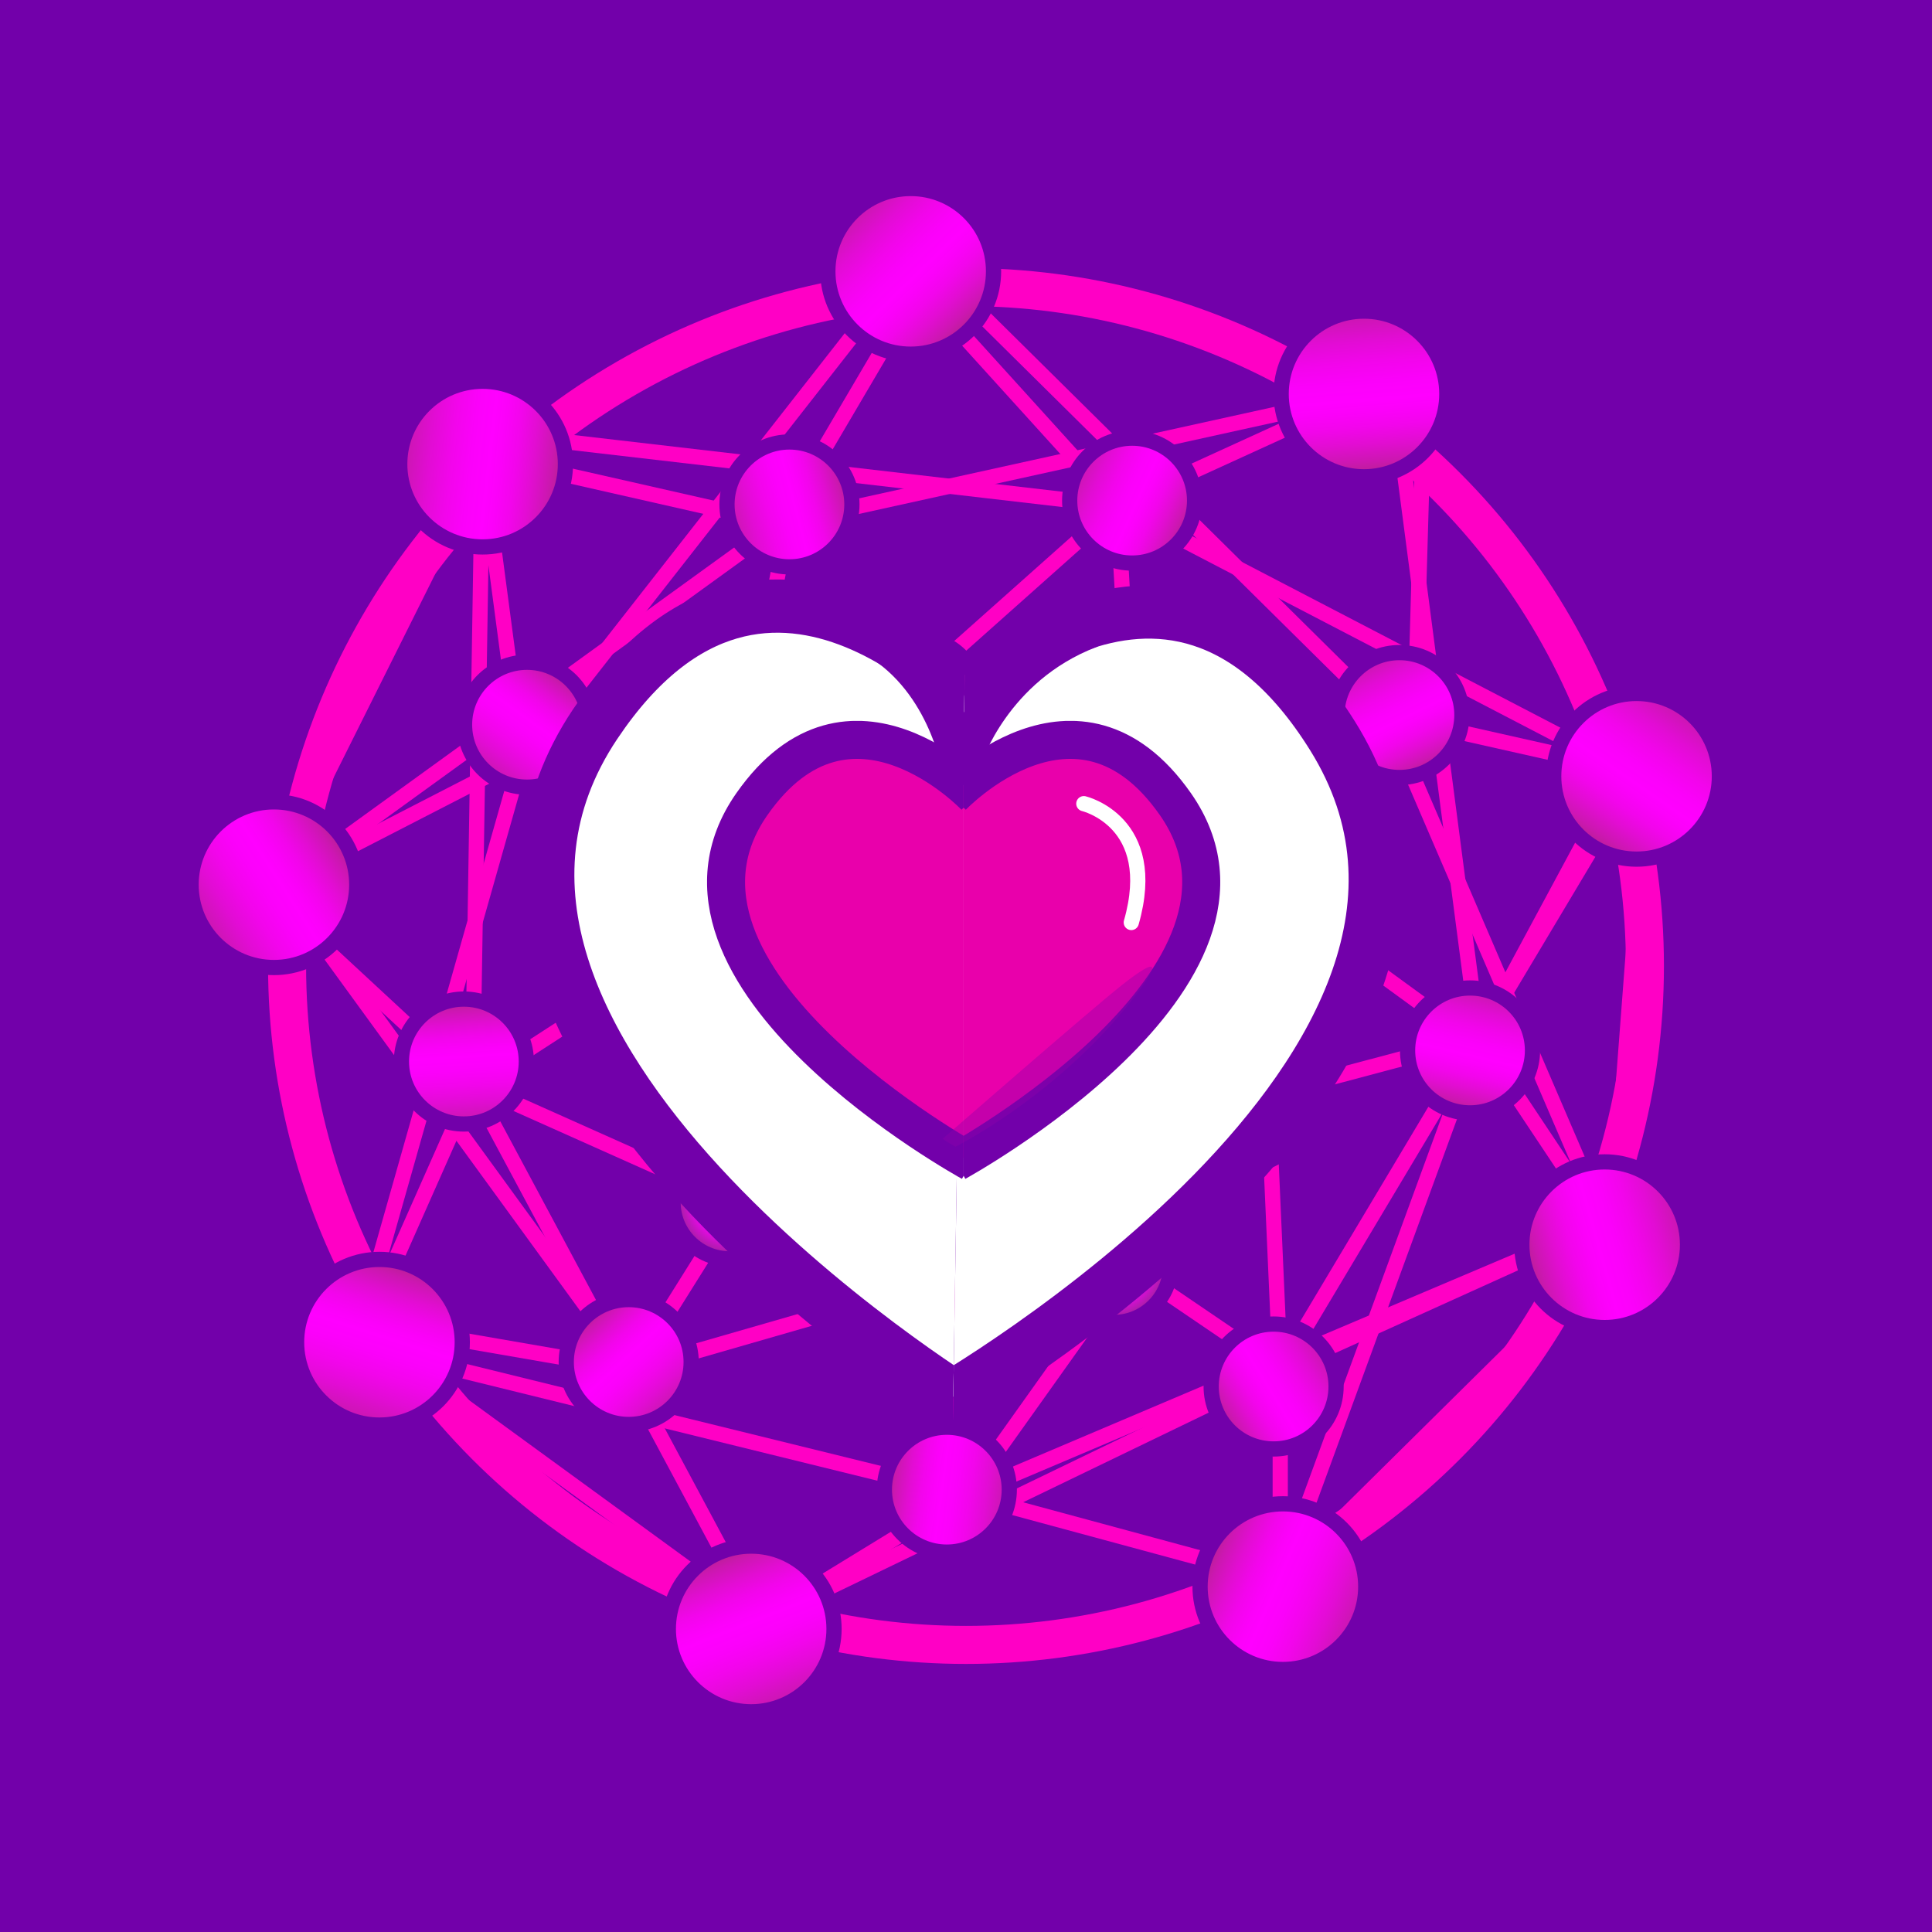 <?xml version="1.0" encoding="UTF-8"?>
<svg id="Layer_2" data-name="Layer 2" xmlns="http://www.w3.org/2000/svg" xmlns:xlink="http://www.w3.org/1999/xlink" viewBox="0 0 253.98 253.98">
  <defs>
    <style>
      .cls-1, .cls-2, .cls-3, .cls-4, .cls-5, .cls-6, .cls-7, .cls-8, .cls-9, .cls-10, .cls-11, .cls-12, .cls-13, .cls-14, .cls-15, .cls-16, .cls-17, .cls-18, .cls-19, .cls-20, .cls-21, .cls-22, .cls-23, .cls-24, .cls-25, .cls-26, .cls-27, .cls-28, .cls-29, .cls-30, .cls-31, .cls-32, .cls-33 {
        stroke-miterlimit: 10;
      }

      .cls-1, .cls-2, .cls-3, .cls-4, .cls-5, .cls-6, .cls-7, .cls-8, .cls-9, .cls-10, .cls-13, .cls-14, .cls-15, .cls-16, .cls-17, .cls-18, .cls-19, .cls-20, .cls-21, .cls-22, .cls-24, .cls-25, .cls-26, .cls-27, .cls-28, .cls-29, .cls-30, .cls-31, .cls-32, .cls-33 {
        stroke: #7200aa;
      }

      .cls-1, .cls-11 {
        fill: #e900ab;
      }

      .cls-1, .cls-12, .cls-33 {
        stroke-width: 5px;
      }

      .cls-34 {
        clip-path: url(#clippath);
      }

      .cls-35, .cls-12, .cls-23, .cls-33 {
        fill: none;
      }

      .cls-35, .cls-36, .cls-37 {
        stroke-width: 0px;
      }

      .cls-2 {
        fill: url(#radial-gradient);
      }

      .cls-2, .cls-3, .cls-4, .cls-5, .cls-6, .cls-7, .cls-8, .cls-9, .cls-10, .cls-11, .cls-13, .cls-14, .cls-15, .cls-16, .cls-17, .cls-18, .cls-19, .cls-20, .cls-21, .cls-23 {
        stroke-width: 2px;
      }

      .cls-3 {
        fill: url(#linear-gradient-3);
      }

      .cls-4 {
        fill: url(#linear-gradient-9);
      }

      .cls-5 {
        fill: url(#linear-gradient-8);
      }

      .cls-6 {
        fill: url(#linear-gradient-2);
      }

      .cls-7 {
        fill: url(#linear-gradient-4);
      }

      .cls-8 {
        fill: url(#linear-gradient-5);
      }

      .cls-9 {
        fill: url(#linear-gradient-6);
      }

      .cls-10 {
        fill: url(#linear-gradient-7);
      }

      .cls-11 {
        stroke: #fff;
      }

      .cls-11, .cls-33 {
        stroke-linecap: round;
      }

      .cls-12, .cls-23 {
        stroke: #ff00c5;
      }

      .cls-38 {
        clip-path: url(#clippath-1);
      }

      .cls-39 {
        clip-path: url(#clippath-3);
      }

      .cls-40 {
        clip-path: url(#clippath-2);
      }

      .cls-36 {
        fill: #8f00aa;
        opacity: .4;
      }

      .cls-13 {
        fill: url(#radial-gradient-4);
      }

      .cls-14 {
        fill: url(#radial-gradient-3);
      }

      .cls-15 {
        fill: url(#radial-gradient-7);
      }

      .cls-16 {
        fill: url(#radial-gradient-6);
      }

      .cls-17 {
        fill: url(#radial-gradient-9);
      }

      .cls-18 {
        fill: url(#radial-gradient-8);
      }

      .cls-19 {
        fill: url(#radial-gradient-5);
      }

      .cls-20 {
        fill: url(#radial-gradient-2);
      }

      .cls-21 {
        fill: url(#linear-gradient);
      }

      .cls-22 {
        fill: #fff;
        stroke-width: 7px;
      }

      .cls-24 {
        fill: url(#linear-gradient-15);
      }

      .cls-24, .cls-25, .cls-26, .cls-27, .cls-28, .cls-29, .cls-30, .cls-31, .cls-32 {
        stroke-width: 2px;
      }

      .cls-25 {
        fill: url(#linear-gradient-17);
      }

      .cls-26 {
        fill: url(#linear-gradient-16);
      }

      .cls-27 {
        fill: url(#linear-gradient-12);
      }

      .cls-28 {
        fill: url(#linear-gradient-13);
      }

      .cls-29 {
        fill: url(#linear-gradient-11);
      }

      .cls-30 {
        fill: url(#linear-gradient-10);
      }

      .cls-31 {
        fill: url(#linear-gradient-18);
      }

      .cls-32 {
        fill: url(#linear-gradient-14);
      }

      .cls-37 {
        fill: #7200aa;
      }
    </style>
    <linearGradient id="linear-gradient" x1="384.21" y1="162.95" x2="399.61" y2="178.34" gradientTransform="translate(390.29 526.74) rotate(-156.53)" gradientUnits="userSpaceOnUse">
      <stop offset="0" stop-color="#c51aa7"/>
      <stop offset=".04" stop-color="#cc16b3"/>
      <stop offset=".18" stop-color="#e20cd4"/>
      <stop offset=".31" stop-color="#f205eb"/>
      <stop offset=".43" stop-color="#fb01fa"/>
      <stop offset=".54" stop-color="#f0f"/>
      <stop offset=".61" stop-color="#fb01f9"/>
      <stop offset=".7" stop-color="#f205eb"/>
      <stop offset=".8" stop-color="#e20dd2"/>
      <stop offset=".91" stop-color="#cc17b1"/>
      <stop offset="1" stop-color="#b4228c"/>
    </linearGradient>
    <linearGradient id="linear-gradient-2" x1="384.21" x2="399.61" y2="178.34" gradientTransform="translate(76.92 603.04) rotate(-117.16)" xlink:href="#linear-gradient"/>
    <linearGradient id="linear-gradient-3" x1="384.21" y1="162.95" x2="399.61" y2="178.34" gradientTransform="translate(-213.72 463.22) rotate(-77.78)" xlink:href="#linear-gradient"/>
    <linearGradient id="linear-gradient-4" x2="399.61" y2="178.34" gradientTransform="translate(-349.68 170.75) rotate(-38.41)" xlink:href="#linear-gradient"/>
    <linearGradient id="linear-gradient-5" x1="384.21" y1="162.95" x2="399.61" y2="178.34" gradientTransform="translate(-269.25 -141.58) rotate(.97)" xlink:href="#linear-gradient"/>
    <linearGradient id="linear-gradient-6" y1="162.95" x2="399.61" y2="178.34" gradientTransform="translate(-8.93 -331.98) rotate(40.34)" xlink:href="#linear-gradient"/>
    <linearGradient id="linear-gradient-7" x1="384.21" y1="162.95" x2="399.61" y2="178.34" gradientTransform="translate(313.09 -314.03) rotate(79.72)" xlink:href="#linear-gradient"/>
    <linearGradient id="linear-gradient-8" x2="399.61" y2="178.34" gradientTransform="translate(550.63 -95.86) rotate(119.09)" xlink:href="#linear-gradient"/>
    <linearGradient id="linear-gradient-9" x1="384.21" y1="162.95" x2="399.61" y2="178.34" gradientTransform="translate(595.84 223.48) rotate(158.47)" xlink:href="#linear-gradient"/>
    <linearGradient id="linear-gradient-10" x1="-54.63" y1="-152.31" x2="-38.21" y2="-152.31" gradientTransform="translate(47.94 77.04) rotate(148.32)" xlink:href="#linear-gradient"/>
    <linearGradient id="linear-gradient-11" x1="-54.63" y1="-152.31" x2="-38.21" y2="-152.31" gradientTransform="translate(98.85 38.67) rotate(-172.31)" xlink:href="#linear-gradient"/>
    <linearGradient id="linear-gradient-12" x1="-54.63" y1="-152.31" x2="-38.21" y2="-152.31" gradientTransform="translate(162.55 41.32) rotate(-132.93)" xlink:href="#linear-gradient"/>
    <linearGradient id="linear-gradient-13" x1="-54.63" y1="-152.31" x2="-38.21" y2="-152.31" gradientTransform="translate(210.11 83.77) rotate(-93.56)" xlink:href="#linear-gradient"/>
    <linearGradient id="linear-gradient-14" x1="-54.63" y1="-152.31" x2="-38.21" y2="-152.31" gradientTransform="translate(219.95 146.76) rotate(-54.18)" xlink:href="#linear-gradient"/>
    <linearGradient id="linear-gradient-15" x1="-54.63" y1="-152.31" x2="-38.21" y2="-152.31" gradientTransform="translate(187.59 201.69) rotate(-14.81)" xlink:href="#linear-gradient"/>
    <linearGradient id="linear-gradient-16" x1="-54.63" y1="-152.31" x2="-38.21" y2="-152.31" gradientTransform="translate(127.72 223.63) rotate(24.57)" xlink:href="#linear-gradient"/>
    <linearGradient id="linear-gradient-17" x1="-54.63" y1="-152.31" x2="-38.21" y2="-152.31" gradientTransform="translate(67.54 202.6) rotate(63.94)" xlink:href="#linear-gradient"/>
    <linearGradient id="linear-gradient-18" x1="-54.63" y1="-152.31" x2="-38.21" y2="-152.31" gradientTransform="translate(34.35 148.17) rotate(103.32)" xlink:href="#linear-gradient"/>
    <radialGradient id="radial-gradient" cx="64.84" cy="38.76" fx="64.84" fy="38.76" r="7.44" gradientTransform="translate(37.28 186.54) rotate(-80.71)" gradientUnits="userSpaceOnUse">
      <stop offset=".52" stop-color="#f0f"/>
      <stop offset="1" stop-color="#90278c"/>
    </radialGradient>
    <radialGradient id="radial-gradient-2" cx="64.84" fx="64.84" gradientTransform="translate(22.54 117.59) rotate(-41.34)" xlink:href="#radial-gradient"/>
    <radialGradient id="radial-gradient-3" cx="64.84" cy="38.76" fx="64.84" fy="38.76" gradientTransform="translate(54.88 54.94) rotate(-1.96)" xlink:href="#radial-gradient"/>
    <radialGradient id="radial-gradient-4" cx="64.84" cy="38.76" fx="64.84" fy="38.76" r="7.44" gradientTransform="translate(119.63 27.02) rotate(37.41)" xlink:href="#radial-gradient"/>
    <radialGradient id="radial-gradient-5" cx="64.84" fx="64.84" r="7.44" gradientTransform="translate(187.39 46.52) rotate(76.79)" xlink:href="#radial-gradient"/>
    <radialGradient id="radial-gradient-6" cy="38.76" fy="38.76" r="7.44" gradientTransform="translate(227.4 104.58) rotate(116.16)" xlink:href="#radial-gradient"/>
    <radialGradient id="radial-gradient-7" cx="64.84" fx="64.84" r="7.44" gradientTransform="translate(221.49 174.84) rotate(155.54)" xlink:href="#radial-gradient"/>
    <radialGradient id="radial-gradient-8" cy="38.76" fy="38.76" gradientTransform="translate(172.36 225.41) rotate(-165.09)" xlink:href="#radial-gradient"/>
    <radialGradient id="radial-gradient-9" cx="64.84" fx="64.84" r="7.44" gradientTransform="translate(102.29 233.32) rotate(-125.71)" xlink:href="#radial-gradient"/>
    <clipPath id="clippath">
      <polygon class="cls-35" points="127.02 76.18 125.25 187.69 68.51 187.69 68.51 76.18 127.02 76.18"/>
    </clipPath>
    <clipPath id="clippath-1">
      <polygon class="cls-35" points="127.02 76.18 125.25 187.68 181.97 189.48 185.5 78.03 127.02 76.18"/>
    </clipPath>
    <clipPath id="clippath-2">
      <rect class="cls-35" x="92.95" y="94.77" width="33.73" height="60.21"/>
    </clipPath>
    <clipPath id="clippath-3">
      <rect class="cls-35" x="126.68" y="94.77" width="33.73" height="60.21"/>
    </clipPath>
  </defs>
  <g id="Layer_8" data-name="Layer 8">
    <rect class="cls-37" width="253.98" height="253.98"/>
    <g>
      <line class="cls-23" x1="63.42" y1="60.78" x2="68.15" y2="96.43"/>
      <line class="cls-23" x1="67.14" y1="60.78" x2="102.57" y2="68.82"/>
      <line class="cls-23" x1="120.85" y1="37.74" x2="102.57" y2="68.82"/>
      <line class="cls-23" x1="120.85" y1="37.74" x2="146.91" y2="66.49"/>
      <line class="cls-23" x1="178.36" y1="52.12" x2="146.91" y2="66.49"/>
      <line class="cls-23" x1="187.11" y1="56.24" x2="185.94" y2="97.06"/>
      <line class="cls-23" x1="213.41" y1="101.1" x2="182.3" y2="94.1"/>
      <line class="cls-23" x1="213.41" y1="101.1" x2="194.36" y2="136.5"/>
      <line class="cls-23" x1="211.86" y1="162.8" x2="194.36" y2="136.5"/>
      <line class="cls-23" x1="206.41" y1="162.8" x2="168.3" y2="180.05"/>
      <line class="cls-23" x1="168.3" y1="207.67" x2="168.3" y2="180.05"/>
      <line class="cls-23" x1="126.99" y1="196.49" x2="168.3" y2="207.67"/>
      <line class="cls-23" x1="99.84" y1="213.12" x2="126.99" y2="196.49"/>
      <line class="cls-23" x1="53.95" y1="175" x2="83.12" y2="180.05"/>
      <line class="cls-23" x1="48.5" y1="173.45" x2="62.12" y2="142.72"/>
      <line class="cls-23" x1="38.52" y1="115.17" x2="68.54" y2="99.72"/>
      <line class="cls-23" x1="37.99" y1="120.36" x2="62.12" y2="142.72"/>
      <line class="cls-23" x1="38.52" y1="115.17" x2="102.57" y2="68.82"/>
      <line class="cls-23" x1="37.74" y1="117.67" x2="83.12" y2="180.05"/>
      <line class="cls-23" x1="99.84" y1="213.12" x2="62.12" y2="142.72"/>
      <line class="cls-23" x1="51.53" y1="177.92" x2="126.99" y2="196.49"/>
      <line class="cls-23" x1="46.95" y1="175.8" x2="68.54" y2="99.72"/>
      <line class="cls-23" x1="63.42" y1="60.78" x2="62.12" y2="142.72"/>
      <line class="cls-23" x1="64.37" y1="56.91" x2="146.91" y2="66.49"/>
      <line class="cls-23" x1="118.34" y1="36.11" x2="68.54" y2="99.72"/>
      <line class="cls-23" x1="122.55" y1="34.99" x2="182.3" y2="94.1"/>
      <line class="cls-23" x1="178.36" y1="52.12" x2="102.57" y2="68.82"/>
      <line class="cls-23" x1="183.47" y1="53.28" x2="194.36" y2="136.5"/>
      <line class="cls-23" x1="213.41" y1="101.1" x2="146.91" y2="66.49"/>
      <line class="cls-23" x1="213.39" y1="104.55" x2="168.3" y2="180.05"/>
      <line class="cls-23" x1="211.86" y1="162.8" x2="182.3" y2="94.1"/>
      <line class="cls-23" x1="206.41" y1="162.8" x2="126.99" y2="196.49"/>
      <line class="cls-23" x1="168.3" y1="207.67" x2="194.36" y2="136.5"/>
      <line class="cls-23" x1="99.84" y1="213.12" x2="168.3" y2="180.05"/>
      <line class="cls-23" x1="51.53" y1="177.92" x2="99.84" y2="213.12"/>
      <line class="cls-23" x1="37.74" y1="112.23" x2="63.42" y2="60.78"/>
      <line class="cls-23" x1="216.24" y1="105.16" x2="211.86" y2="162.8"/>
      <line class="cls-23" x1="210.24" y1="166.19" x2="168.3" y2="207.67"/>
      <line class="cls-23" x1="102.97" y1="71.86" x2="97.22" y2="101.75"/>
      <line class="cls-23" x1="68.54" y1="99.72" x2="97.22" y2="101.75"/>
      <line class="cls-23" x1="62.12" y1="142.72" x2="86.41" y2="126.99"/>
      <line class="cls-23" x1="68.54" y1="99.72" x2="86.41" y2="126.99"/>
      <line class="cls-23" x1="65.78" y1="144.18" x2="96.88" y2="158.08"/>
      <line class="cls-23" x1="83.12" y1="180.05" x2="96.88" y2="158.08"/>
      <line class="cls-23" x1="126.99" y1="196.49" x2="121.22" y2="169.07"/>
      <line class="cls-23" x1="83.12" y1="180.05" x2="121.22" y2="169.07"/>
      <line class="cls-23" x1="168.3" y1="180.05" x2="148.35" y2="166.49"/>
      <line class="cls-23" x1="126.99" y1="196.49" x2="148.35" y2="166.49"/>
      <line class="cls-23" x1="194.36" y1="136.5" x2="166.7" y2="143.85"/>
      <line class="cls-23" x1="168.3" y1="180.05" x2="166.7" y2="143.85"/>
      <line class="cls-23" x1="167.93" y1="118.18" x2="193.92" y2="137.12"/>
      <line class="cls-23" x1="164.82" y1="113.36" x2="182.3" y2="94.1"/>
      <line class="cls-23" x1="148.35" y1="94.89" x2="182.3" y2="94.1"/>
      <line class="cls-23" x1="124.1" y1="86.8" x2="146.91" y2="66.49"/>
      <line class="cls-23" x1="148.35" y1="92" x2="146.91" y2="66.49"/>
      <circle class="cls-12" cx="126.99" cy="126.99" r="89.25"/>
      <g>
        <g id="_Radial_Repeat_" data-name="&amp;lt;Radial Repeat&amp;gt;">
          <circle class="cls-21" cx="98.75" cy="214.14" r="10.89"/>
        </g>
        <g id="_Radial_Repeat_-2" data-name="&amp;lt;Radial Repeat&amp;gt;">
          <circle class="cls-6" cx="49.88" cy="176.45" r="10.89"/>
        </g>
        <g id="_Radial_Repeat_-3" data-name="&amp;lt;Radial Repeat&amp;gt;">
          <circle class="cls-3" cx="36.01" cy="116.3" r="10.89"/>
        </g>
        <g id="_Radial_Repeat_-4" data-name="&amp;lt;Radial Repeat&amp;gt;">
          <circle class="cls-7" cx="63.44" cy="61.01" r="10.89"/>
        </g>
        <g id="_Radial_Repeat_-5" data-name="&amp;lt;Radial Repeat&amp;gt;">
          <circle class="cls-8" cx="119.72" cy="35.67" r="10.89"/>
        </g>
        <g id="_Radial_Repeat_-6" data-name="&amp;lt;Radial Repeat&amp;gt;">
          <circle class="cls-9" cx="179.31" cy="51.79" r="10.89"/>
        </g>
        <g id="_Radial_Repeat_-7" data-name="&amp;lt;Radial Repeat&amp;gt;">
          <circle class="cls-10" cx="215.14" cy="102.05" r="10.89"/>
        </g>
        <g id="_Radial_Repeat_-8" data-name="&amp;lt;Radial Repeat&amp;gt;">
          <circle class="cls-5" cx="210.95" cy="163.63" r="10.89"/>
        </g>
        <g id="_Radial_Repeat_-9" data-name="&amp;lt;Radial Repeat&amp;gt;">
          <circle class="cls-4" cx="168.65" cy="208.58" r="10.89"/>
        </g>
      </g>
      <g>
        <g id="_Radial_Repeat_-10" data-name="&amp;lt;Radial Repeat&amp;gt;">
          <circle class="cls-30" cx="167.43" cy="182.27" r="8.21"/>
        </g>
        <g id="_Radial_Repeat_-11" data-name="&amp;lt;Radial Repeat&amp;gt;">
          <circle class="cls-29" cx="124.47" cy="195.83" r="8.21"/>
        </g>
        <g id="_Radial_Repeat_-12" data-name="&amp;lt;Radial Repeat&amp;gt;">
          <circle class="cls-27" cx="82.65" cy="179.05" r="8.21"/>
        </g>
        <g id="_Radial_Repeat_-13" data-name="&amp;lt;Radial Repeat&amp;gt;">
          <circle class="cls-28" cx="60.98" cy="139.55" r="8.21"/>
        </g>
        <g id="_Radial_Repeat_-14" data-name="&amp;lt;Radial Repeat&amp;gt;">
          <circle class="cls-32" cx="69.28" cy="95.27" r="8.21"/>
        </g>
        <g id="_Radial_Repeat_-15" data-name="&amp;lt;Radial Repeat&amp;gt;">
          <circle class="cls-24" cx="103.78" cy="66.31" r="8.21"/>
        </g>
        <g id="_Radial_Repeat_-16" data-name="&amp;lt;Radial Repeat&amp;gt;">
          <circle class="cls-26" cx="148.83" cy="65.81" r="8.21"/>
        </g>
        <g id="_Radial_Repeat_-17" data-name="&amp;lt;Radial Repeat&amp;gt;">
          <circle class="cls-25" cx="183.97" cy="94" r="8.21"/>
        </g>
        <g id="_Radial_Repeat_-18" data-name="&amp;lt;Radial Repeat&amp;gt;">
          <circle class="cls-31" cx="193.25" cy="138.09" r="8.21"/>
        </g>
      </g>
      <g>
        <g id="_Radial_Repeat_-19" data-name="&amp;lt;Radial Repeat&amp;gt;">
          <circle class="cls-2" cx="86" cy="128.8" r="7.44"/>
        </g>
        <g id="_Radial_Repeat_-20" data-name="&amp;lt;Radial Repeat&amp;gt;">
          <circle class="cls-20" cx="96.82" cy="103.86" r="7.44"/>
        </g>
        <g id="_Radial_Repeat_-21" data-name="&amp;lt;Radial Repeat&amp;gt;">
          <circle class="cls-14" cx="121.01" cy="91.45" r="7.44"/>
        </g>
        <g id="_Radial_Repeat_-22" data-name="&amp;lt;Radial Repeat&amp;gt;">
          <circle class="cls-13" cx="147.58" cy="97.2" r="7.44"/>
        </g>
        <g id="_Radial_Repeat_-23" data-name="&amp;lt;Radial Repeat&amp;gt;">
          <circle class="cls-19" cx="164.48" cy="118.5" r="7.44"/>
        </g>
        <g id="_Radial_Repeat_-24" data-name="&amp;lt;Radial Repeat&amp;gt;">
          <circle class="cls-16" cx="164.02" cy="145.68" r="7.44"/>
        </g>
        <g id="_Radial_Repeat_-25" data-name="&amp;lt;Radial Repeat&amp;gt;">
          <circle class="cls-15" cx="146.43" cy="166.41" r="7.44"/>
        </g>
        <g id="_Radial_Repeat_-26" data-name="&amp;lt;Radial Repeat&amp;gt;">
          <circle class="cls-18" cx="119.68" cy="171.27" r="7.44"/>
        </g>
        <g id="_Radial_Repeat_-27" data-name="&amp;lt;Radial Repeat&amp;gt;">
          <circle class="cls-17" cx="95.92" cy="158.05" r="7.44"/>
        </g>
      </g>
      <g>
        <g id="_Mirror_Repeat_" data-name="&amp;lt;Mirror Repeat&amp;gt;">
          <g class="cls-34">
            <path class="cls-22" d="m129.4,94.18s-28.17-33.3-51.16,1.01c-28.27,42.21,48.77,89.51,48.77,89.51"/>
          </g>
        </g>
        <g id="_Mirror_Repeat_-2" data-name="&amp;lt;Mirror Repeat&amp;gt;">
          <g class="cls-38">
            <path class="cls-22" d="m124.07,94.1s29.22-32.39,51.1,2.63c26.92,43.08-51.58,87.92-51.58,87.92"/>
          </g>
        </g>
      </g>
      <g>
        <g>
          <g id="_Mirror_Repeat_-3" data-name="&amp;lt;Mirror Repeat&amp;gt;">
            <g class="cls-40">
              <path class="cls-1" d="m128.21,104.73s-16.48-17.43-29.36.97c-15.85,22.63,28.81,47.08,28.81,47.08"/>
            </g>
          </g>
          <g id="_Mirror_Repeat_-4" data-name="&amp;lt;Mirror Repeat&amp;gt;">
            <g class="cls-39">
              <path class="cls-1" d="m125.15,104.73s16.48-17.43,29.36.97c15.85,22.63-28.81,47.08-28.81,47.08"/>
            </g>
          </g>
        </g>
        <path class="cls-36" d="m123.94,149.69s.41.39,1.67,1.05c0,0,12.52-6.23,22.39-18.27.83-1.01,7.72-9.48-.58-2.92-4.22,3.34-23.49,20.15-23.49,20.15Z"/>
        <path class="cls-11" d="m142.48,105.65s10.03,2.37,6.24,15.62"/>
      </g>
      <path class="cls-33" d="m114.2,83.45c10.14,5.27,12.05,17.29,12.05,17.29"/>
      <path class="cls-33" d="m143.18,82.75c-12.76,4.93-16.5,16.72-16.5,16.72"/>
    </g>
  </g>
</svg>